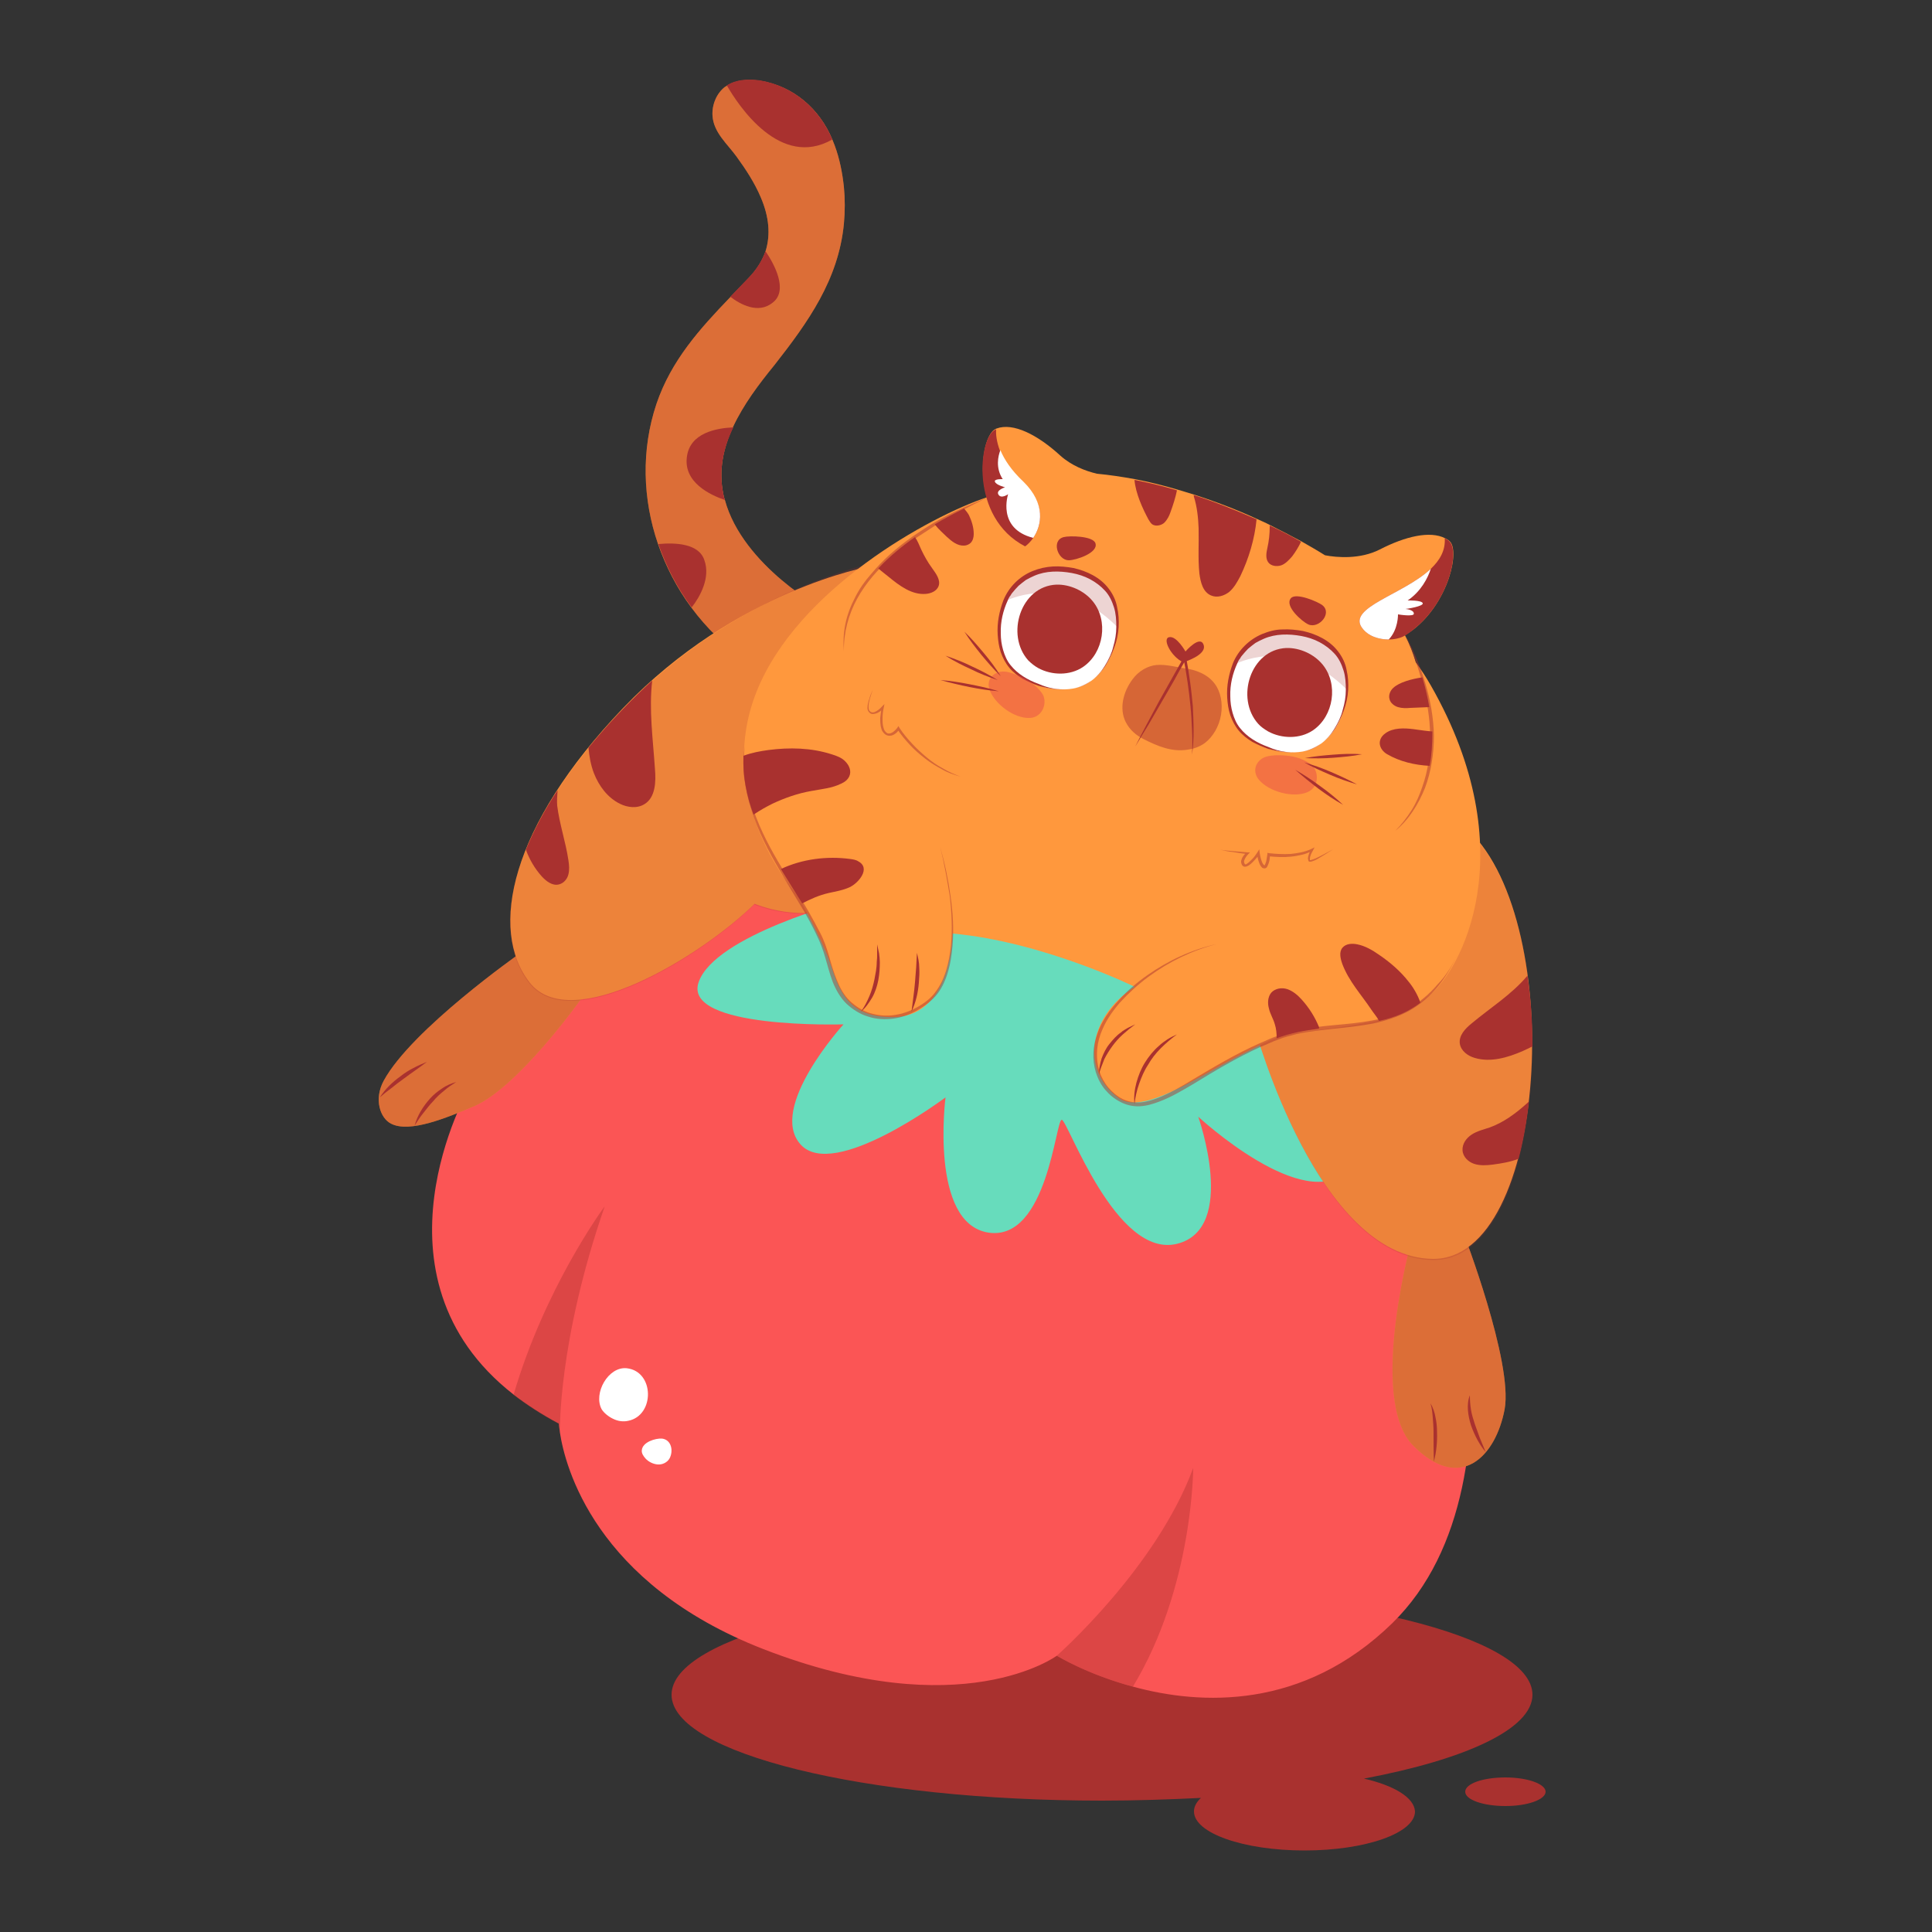 <svg xml:space="preserve" style="enable-background:new 0 0 500 500;" viewBox="0 0 500 500" y="0px" x="0px"
     xmlns="http://www.w3.org/2000/svg" id="图层_1" version="1.0">
<rect x="0" y="0" width="500" height="500" fill="#333333" stroke="none"/>
<style type="text/css">
	.st0{fill:#A9312F;}
	.st1{fill:#FB5555;}
	.st2{fill:#FF983D;}
	.st3{opacity:0.4;fill:#A9312F;}
	.st4{fill:#67DCBC;}
	.st5{opacity:0.2;fill:#A9312F;}
	.st6{fill:#FFFFFF;}
	.st7{opacity:0.21;fill:#A9312F;}
	.st8{opacity:0.48;fill:#A9312F;}
	.st9{opacity:0.48;fill:#E54949;}
	.st10{opacity:0.48;}
	.st11{opacity:0.4;fill:#AC312F;}
</style>
<g>
	<g>
		<path d="M353,460.3c26.5-5,43.6-12.9,43.6-21.7c0-15.1-49.9-27.4-111.4-27.4c-61.5,0-111.4,12.3-111.4,27.4
			c0,15.1,49.9,27.4,111.4,27.4c8.8,0,17.3-0.3,25.6-0.7c-1.2,1.1-1.8,2.3-1.8,3.5c0,5.6,12.8,10.1,28.6,10.1
			c15.8,0,28.6-4.5,28.6-10.1C366,465.2,360.8,462.1,353,460.3z" class="st0"></path>
		<path d="M389.6,460c-5.8,0-10.4,1.6-10.4,3.7s4.7,3.7,10.4,3.7c5.8,0,10.4-1.7,10.4-3.7S395.4,460,389.6,460z" class="st0"></path>
	</g>
	<path d="M360.3,420.1c-23.1,22.5-49.6,21.2-67.1,16.4c-11.9-3.2-19.7-8-19.7-8s-24.6,18.2-75.9-1.7
		c-43.7-17-51.4-47.4-52.7-56.1v0c-0.2-1.5-0.3-2.3-0.3-2.3c-4.5-2.4-8.3-4.9-11.7-7.5c-39.3-30.7-11.6-79.1-11.6-79.1
		s22-45,61.5-57.1c39.4-12.1,87.4,1.7,87.4,1.7l101.2,71.1C371.4,297.5,399,382.3,360.3,420.1z" class="st1"></path>
	<g>
		<g>
			<path d="M378.7,319c0,0,12.9,33.5,10.7,45.7c-2.3,12.2-11.4,21.7-23.6,9.5c-12.2-12.2,0-55.2,0-55.2H378.7z" class="st2"></path>
			<path d="M378.7,319c0,0,12.9,33.5,10.7,45.7c-2.3,12.2-11.4,21.7-23.6,9.5c-12.2-12.2,0-55.2,0-55.2H378.7z" class="st3"></path>
		</g>
		<g>
			<path d="M384.5,375.8c-1.7-2-2.9-4.4-3.8-6.9c-0.4-1.3-0.7-2.6-0.8-3.9c-0.1-1.3,0-2.7,0.5-3.9
				c0,1.3,0.1,2.6,0.3,3.8c0.2,1.2,0.6,2.5,1,3.7c0.4,1.2,0.9,2.4,1.3,3.6C383.5,373.4,384,374.6,384.5,375.8z" class="st0"></path>
		</g>
		<g>
			<path d="M371.1,378.3c-0.1-2.6-0.1-5.1-0.1-7.6c0-1.3-0.1-2.5-0.2-3.8c-0.1-1.2-0.2-2.5-0.6-3.7
				c0.7,1.1,1.1,2.4,1.3,3.6c0.3,1.3,0.4,2.6,0.4,3.8C372,373.3,371.7,375.8,371.1,378.3z" class="st0"></path>
		</g>
	</g>
	<path d="M219.4,233.1c0,0-34.4,8.9-38.6,21.1c-4.2,12.2,37.5,10.9,37.5,10.9s-19.7,21.6-11.1,31.1
		c8.6,9.5,37.5-12.2,37.5-12.2s-4.2,32.6,11.1,35c15.3,2.3,17.4-29.5,19-29.2c1.6,0.3,14,36,29.8,32.1c15.8-3.9,5.5-32.9,5.5-32.9
		s27.6,25.6,38.9,13.7c11.3-12-11.1-58.3-13.9-57.7c-2.7,0.6-86.7-18.4-86.7-18.4L219.4,233.1z" class="st4"></path>
	<path d="M324.8,266.3c0,0,16.2,59.2,46,59.5c29.8,0.3,34.7-86.5,9.4-110.8C354.9,190.7,324.8,266.3,324.8,266.3z" class="st2"></path>
	<g>
		<g>
			<path d="M189.7,110.5c-2.5,5.4-3.8,11.2-2.5,17.4c0.1,0.5,0.2,1,0.4,1.5c4.6,17,25.7,28.7,26.6,28.7l-20.7,13
				c-0.1-0.1-0.2-0.1-0.3-0.2c-5.6-3.7-10.4-8.4-14.3-13.7c-3.7-5-6.6-10.6-8.6-16.4c-4-11.6-4.4-24.4-0.4-36.3
				c3.8-11.2,11.2-19.4,19.1-27.6c1.6-1.7,3.3-3.4,4.9-5.1c2-2.1,3.4-4.4,4.2-6.7c1.4-4.4,0.9-9.1-1.2-14c-1.6-3.8-3.9-7.3-6.3-10.6
				c-2.4-3.3-5.9-6.2-6.2-10.5c-0.2-2.8,1-5.8,3.2-7.5c0.2-0.1,0.3-0.2,0.5-0.3c2.5-1.6,5.6-1.7,8.6-1.3c8.7,1.4,15.4,7.3,18.7,15.2
				c0.2,0.5,0.4,1,0.6,1.5c1.3,3.5,2,7.1,2.4,10.8c0.3,3.1,0.3,6.3,0,9.5c-1.4,14.5-9.3,25.5-18,36.6
				C196.4,99.4,192.4,104.7,189.7,110.5z" class="st2"></path>
			<path d="M189.7,110.5c-2.5,5.4-3.8,11.2-2.5,17.4c0.1,0.5,0.2,1,0.4,1.5c4.6,17,25.7,28.7,26.6,28.7l-20.7,13
				c-0.1-0.1-0.2-0.1-0.3-0.2c-5.6-3.7-10.4-8.4-14.3-13.7c-3.7-5-6.6-10.6-8.6-16.4c-4-11.6-4.4-24.4-0.4-36.3
				c3.8-11.2,11.2-19.4,19.1-27.6c1.6-1.7,3.3-3.4,4.9-5.1c2-2.1,3.4-4.4,4.2-6.7c1.4-4.4,0.9-9.1-1.2-14c-1.6-3.8-3.9-7.3-6.3-10.6
				c-2.4-3.3-5.9-6.2-6.2-10.5c-0.2-2.8,1-5.8,3.2-7.5c0.2-0.1,0.3-0.2,0.5-0.3c2.5-1.6,5.6-1.7,8.6-1.3c8.7,1.4,15.4,7.3,18.7,15.2
				c0.2,0.5,0.4,1,0.6,1.5c1.3,3.5,2,7.1,2.4,10.8c0.3,3.1,0.3,6.3,0,9.5c-1.4,14.5-9.3,25.5-18,36.6
				C196.4,99.4,192.4,104.7,189.7,110.5z" class="st3"></path>
		</g>
		<path d="M179,157.2c-3.7-5-6.6-10.6-8.6-16.4c4.3-0.4,10.5-0.2,11.9,4.2C183.9,149.5,181.2,154.4,179,157.2z" class="st0"></path>
		<path d="M187.2,127.9c0.1,0.5,0.2,1,0.4,1.5c-3.8-1.3-10.9-4.6-9.8-11.4c0.9-5.9,7.4-7.2,12-7.4
			C187.2,115.9,185.9,121.7,187.2,127.9z" class="st0"></path>
		<path d="M200,78.3c-3.8,3.1-8.5,0.4-11-1.5c1.6-1.7,3.3-3.4,4.9-5.1c2-2.1,3.4-4.4,4.2-6.7
			C200.3,68.2,204.1,75.1,200,78.3z" class="st0"></path>
		<path d="M215.4,36.1c-13.5,7.7-24.3-8.8-27.3-14c2.5-1.6,5.6-1.7,8.6-1.3C205.4,22.3,212.1,28.2,215.4,36.1z" class="st0"></path>
	</g>
	<g>
		<g>
			<path d="M150.2,258.8l-15.6-12.1c0,0-28.1,19.7-35.3,33c-2.6,4.8-0.9,9.7,1.9,11.1c4.8,2.5,14.4-1.5,21.7-4.6
				C134.2,281.2,150.2,258.8,150.2,258.8z" class="st2"></path>
			<path d="M150.2,258.8l-15.6-12.1c0,0-28.1,19.7-35.3,33c-2.6,4.8-0.9,9.7,1.9,11.1c4.8,2.5,14.4-1.5,21.7-4.6
				C134.2,281.2,150.2,258.8,150.2,258.8z" class="st3"></path>
		</g>
		<g>
			<path d="M107.3,291.3c0.7-2.6,2.2-5,4-7c0.9-1,2-1.9,3.1-2.6c1.1-0.8,2.4-1.3,3.7-1.7c-1.1,0.7-2.2,1.4-3.2,2.3
				c-1,0.8-2,1.7-2.8,2.7c-0.9,0.9-1.7,2-2.5,3C108.7,289.1,108,290.2,107.3,291.3z" class="st0"></path>
		</g>
		<g>
			<path d="M98.3,284c1.4-2.2,3.3-4,5.4-5.5c1-0.8,2.1-1.5,3.3-2.1c1.1-0.6,2.3-1.1,3.5-1.6c-2.1,1.6-4.2,3-6.2,4.5
				c-1,0.7-2,1.5-3,2.3C100.2,282.4,99.2,283.2,98.3,284z" class="st0"></path>
		</g>
	</g>
	<path d="M225.1,146.6c0,0-34.5,6-63.8,36.6s-34.9,57.5-24.2,71.1c10.7,13.6,44.1-6.6,58.2-20.4c0,0,12.6,5.4,23.1,0
		c10.6-5.4-8.3-28.2-8.3-28.2L225.1,146.6z" class="st2"></path>
	<path d="M396.6,270.8c0,4.8-0.3,9.6-0.8,14.2c-0.6,5.3-1.5,10.3-2.7,14.9c-4,15.3-11.5,26.3-22.2,26.2
		c-29.8-0.3-46-59.5-46-59.5s30-75.5,55.4-51.3c8,7.7,13,21.7,15.1,37.2C396.2,258.5,396.6,264.7,396.6,270.8z" class="st5"></path>
	<path d="M210,205.9c0,0,18.9,22.9,8.3,28.2s-23.1,0-23.1,0c-14.2,13.9-47.5,34-58.2,20.4c-6.1-7.8-6.9-19.9-0.9-34.6
		c2-4.9,4.7-10.1,8.2-15.4c2.3-3.5,5-7.2,8-10.9c2.7-3.3,5.7-6.7,9-10.1c2.5-2.6,5-5,7.5-7.3c27.4-24.4,56.5-30.3,56.5-30.3
		L210,205.9z" class="st5"></path>
	<path d="M370.3,177.4c-1.2-2.1-2.5-4.1-3.9-6c-0.7-2.4-1.6-4.7-2.8-7c0.8-0.5,1.5-1,2.2-1.5
		c9.2-7.2,12.1-20.6,9.3-22.9c-0.3-0.3-0.7-0.5-1.1-0.7c-3.9-2-10.3-0.5-16.9,2.9c-5.1,2.6-11.1,2.1-14.2,1.5
		c-1.9-1.2-4-2.4-6.1-3.6c-2.6-1.4-5.3-2.8-8.1-4.2c-1.1-0.6-2.3-1.1-3.4-1.6c-5.2-2.4-10.7-4.5-16.3-6.3c-1.4-0.4-2.8-0.9-4.3-1.3
		c-3.7-1.1-7.4-2-11-2.7c-3.3-0.6-6.6-1.1-9.8-1.4c-3-0.7-6.6-2.1-9.5-4.7c-5.9-5.4-12.2-8.6-16.5-7c-0.1,0-0.2,0.1-0.2,0.1
		c-2.7,1.1-4.6,9.7-2.3,17.7c-14.7,4.9-49,23.7-59.6,50.3c-11.4,28.6,10.7,52.9,10.7,52.9s4.5,7.9,7.3,14.6
		c2.9,6.7,3.4,17.3,18,16.7c14.6-0.6,14.7-21.6,14.7-21.6c23.4,2.1,47.2,13.8,47.2,13.8c-12.9,8.2-13.5,22.4-4,28.9
		c5.3,3.6,16.5-3.1,26.7-8.8c8.1-4.5,15.9-7.9,15.9-7.9c31.7-3.5,31.5-5.4,37.5-9.9C377.9,251.5,394.9,220.5,370.3,177.4z" class="st2"></path>
	<g>
		<g>
			<path d="M337.1,194.5c-5.2,0.9-11.9-1-15.6-4.8c-0.8-0.8-1.5-1.7-2-2.8c-2.2-4.5-1.8-10.6,0.2-15.1
				c0-0.1,0.1-0.2,0.1-0.3c2.1-4.5,6.6-7.5,11.6-7.9c5.8-0.4,13.2,1.8,15.8,7.5c1,2.2,1.5,4.8,1.3,7.5l0,0
				C348.4,185.7,344.1,193.3,337.1,194.5z" class="st6"></path>
			<path d="M337.1,194.5c-3,0.5-6,0.1-8.9-0.7c-1.4-0.5-2.8-1.1-4.1-1.8c-1.3-0.8-2.5-1.7-3.5-2.9c-1-1.2-1.7-2.6-2.2-4
				c-0.5-1.5-0.7-3-0.8-4.5c-0.2-3.1,0.4-6.1,1.5-9l0,0c1.4-3.4,4.2-6.1,7.5-7.5c1.7-0.7,3.5-1.2,5.3-1.2c1.8-0.1,3.6,0.1,5.3,0.4
				c3.5,0.8,6.9,2.4,9.1,5.3c1.1,1.4,1.9,3.1,2.2,4.8c0.4,1.7,0.5,3.5,0.4,5.2l-0.2-0.3l0,0l0.2,0.1l0,0.2c-0.1,1.8-0.5,3.5-1.1,5.2
				c-0.6,1.7-1.4,3.3-2.3,4.8c-1,1.5-2.2,2.8-3.6,3.8C340.5,193.5,338.9,194.2,337.1,194.5z M337.1,194.5c1.7-0.3,3.4-1.1,4.8-2.1
				c1.4-1,2.6-2.4,3.5-3.9c0.9-1.5,1.7-3.1,2.1-4.8c0.5-1.7,0.8-3.4,0.8-5.2l0.2,0.3l0,0l-0.2-0.1l0-0.2c0-1.7-0.1-3.4-0.6-5
				c-0.5-1.6-1.2-3.1-2.3-4.3c-1.1-1.2-2.4-2.2-3.9-3c-1.5-0.8-3.1-1.3-4.7-1.6c-3.3-0.6-6.7-0.6-9.7,0.7c-0.7,0.3-1.5,0.7-2.2,1.1
				c-0.7,0.5-1.3,1-1.9,1.5c-0.6,0.6-1.1,1.2-1.6,1.8c-0.3,0.3-0.4,0.7-0.7,1c-0.2,0.3-0.4,0.7-0.5,1l0,0c-1.2,2.6-1.9,5.5-1.8,8.5
				c0,1.5,0.2,2.9,0.6,4.3c0.4,1.4,1,2.8,1.9,3.9c1.8,2.3,4.5,3.9,7.3,4.9C331.1,194.6,334.2,195,337.1,194.5z" class="st0"></path>
		</g>
		<path d="M328.2,189.3c3.5,1.9,8.2,2,11.6-0.3c5.4-3.7,6.6-12,2.5-17c-2.2-2.7-5.9-4.4-9.4-4.3
			c-9.3,0.4-13.2,13-7.3,19.6C326.3,188.1,327.2,188.7,328.2,189.3z" class="st0"></path>
		<path d="M348.7,178.6c-13.6-13.7-27.2-7.6-28.9-6.8c0-0.1,0.1-0.2,0.1-0.3c2.1-4.5,6.6-7.5,11.6-7.9
			c5.8-0.4,13.2,1.8,15.8,7.5C348.4,173.3,348.8,175.9,348.7,178.6z" class="st7"></path>
	</g>
	<g>
		<g>
			<path d="M277.7,178.2c-5.2,0.9-11.9-1-15.6-4.8c-0.8-0.8-1.5-1.7-2-2.8c-2.2-4.5-1.8-10.6,0.2-15.1
				c0-0.1,0.1-0.2,0.1-0.3c2.1-4.5,6.6-7.5,11.6-7.9c5.8-0.4,13.2,1.8,15.8,7.5c1,2.2,1.5,4.8,1.3,7.5l0,0
				C288.9,169.4,284.7,177,277.7,178.2z" class="st6"></path>
			<path d="M277.7,178.2c-3,0.5-6,0.1-8.9-0.7c-1.4-0.5-2.8-1.1-4.1-1.8c-1.3-0.8-2.5-1.7-3.5-2.9c-1-1.2-1.7-2.6-2.2-4
				c-0.5-1.5-0.7-3-0.8-4.5c-0.2-3.1,0.4-6.1,1.5-9l0,0c1.4-3.4,4.1-6.1,7.5-7.5c1.7-0.7,3.5-1.1,5.3-1.2c1.8-0.1,3.6,0.1,5.3,0.4
				c3.5,0.8,6.9,2.4,9.1,5.3c1.1,1.4,1.9,3.1,2.2,4.8c0.4,1.7,0.5,3.5,0.4,5.2l-0.2-0.3l0,0l0.2,0.1l0,0.2c-0.1,1.8-0.5,3.6-1.1,5.2
				c-0.6,1.7-1.4,3.3-2.3,4.8c-1,1.5-2.2,2.8-3.6,3.8C281.1,177.2,279.4,177.9,277.7,178.2z M277.7,178.2c1.7-0.3,3.4-1.1,4.8-2.1
				c1.4-1,2.6-2.4,3.5-3.9c0.9-1.5,1.7-3.1,2.1-4.8c0.5-1.7,0.8-3.4,0.8-5.2l0.2,0.3l0,0l-0.2-0.1l0-0.2c0-1.7-0.1-3.4-0.6-5
				c-0.5-1.6-1.2-3.1-2.3-4.3c-1.1-1.2-2.4-2.2-3.9-3c-1.5-0.8-3.1-1.3-4.7-1.6c-3.3-0.6-6.7-0.6-9.7,0.7c-0.7,0.3-1.5,0.7-2.2,1.1
				c-0.7,0.5-1.3,1-1.9,1.5c-0.6,0.6-1.1,1.2-1.6,1.8c-0.3,0.3-0.4,0.7-0.7,1c-0.2,0.3-0.4,0.7-0.5,1l0,0c-1.2,2.6-1.9,5.5-1.8,8.5
				c0,1.5,0.2,2.9,0.6,4.3c0.4,1.4,1,2.8,1.9,3.9c1.8,2.3,4.5,3.9,7.3,4.9C271.7,178.3,274.7,178.7,277.7,178.2z" class="st0"></path>
		</g>
		<path d="M268.7,172.9c3.5,1.9,8.2,2,11.6-0.3c5.4-3.7,6.6-12,2.5-17c-2.2-2.7-5.9-4.4-9.4-4.3
			c-9.3,0.4-13.2,13-7.3,19.6C266.9,171.7,267.8,172.4,268.7,172.9z" class="st0"></path>
		<path d="M289.2,162.3c-13.6-13.7-27.2-7.6-28.9-6.8c0-0.1,0.1-0.2,0.1-0.3c2.1-4.5,6.6-7.5,11.6-7.9
			c5.8-0.4,13.2,1.8,15.8,7.5C288.9,157,289.4,159.6,289.2,162.3z" class="st7"></path>
	</g>
	<path d="M306.8,168.6c0,0-2.3-4.1-4.2-3.7c-1.9,0.3,0.4,5,3.6,6.5c0,0,6.2-1.8,5.3-4.5
		C310.6,164.2,306.8,168.6,306.8,168.6z" class="st0"></path>
	<path d="M365.8,162.9C365.8,162.9,365.8,162.9,365.8,162.9c-0.1,0.1-1.2,1.1-2.8,1.9c0,0,0,0,0,0
		c-0.9,0.4-2.2,0.7-3.6,0.7c-2.5,0-5.3-0.8-6.9-3c-3.9-5.3,10.7-8.6,17.8-15.3c2.3-2.2,3.8-4.7,3.6-7.9c0.4,0.2,0.8,0.4,1.1,0.7
		C377.9,142.4,375,155.7,365.8,162.9z" class="st0"></path>
	<path d="M265.3,141.4c-14.5-7.5-12-28.4-7.7-30.2c0.1,0,0.2-0.1,0.2-0.1c-0.1,1.3,0.1,3.2,1,5.6c1,2.4,2.8,5.2,6,8.2
		c5.9,5.6,4.8,11.1,2.6,14.3C266.8,140.1,266,140.9,265.3,141.4z" class="st0"></path>
	<path d="M361.8,159c0,0,0.1,3.9-2.4,6.5c-2.5,0-5.3-0.8-6.9-3c-3.9-5.3,10.7-8.6,17.8-15.3c-0.8,2.4-2.5,5.8-6,8.2
		c0,0,3.6-0.1,3.9,0.7c0.3,0.8-4.2,1.5-4.5,1.5c0.2,0,2.2,0.2,2.2,1.2C366,159.7,361.8,159,361.8,159z" class="st6"></path>
	<path d="M267.4,139.2c-9.5-2.4-6.5-11.3-6.5-11.3s-1.8,1.3-2.5,0.1c-0.7-1.1,1.5-1.8,1.7-1.9c-0.1,0-2.3-0.6-2.6-1.4
		c-0.4-0.8,2-0.7,2-0.7c-1.9-2.9-1.2-6-0.6-7.5c1,2.4,2.8,5.2,6,8.2C270.7,130.4,269.6,136,267.4,139.2z" class="st6"></path>
	<path d="M318.1,153.2c-1.3,1-3.1,1.6-4.7,0.9c-2.1-0.9-2.7-3.4-3-5.7c-0.4-3.9-0.1-7.8-0.2-11.7
		c-0.1-2.7-0.4-5.5-1.2-8.1c0-0.2-0.1-0.3-0.1-0.5c5.6,1.8,11,4,16.3,6.3c-0.5,5.1-2,10.1-4.2,14.7
		C320.2,150.6,319.4,152.1,318.1,153.2z" class="st0"></path>
	<path d="M331.6,146.3c-1.2,0.4-2.7,0.2-3.4-0.8c-0.7-1-0.5-2.4-0.2-3.7c0.4-1.8,0.6-3.6,0.6-5.4c0-0.1,0-0.3,0-0.4
		c2.8,1.3,5.5,2.7,8.1,4.2c-0.6,1.3-1.4,2.6-2.3,3.8C333.6,144.9,332.7,145.9,331.6,146.3z" class="st0"></path>
	<path d="M301.3,135.3c-0.8,0.7-2.2,1-3.1,0.4c-0.4-0.3-0.7-0.8-1-1.3c-1.5-2.8-3.3-6.7-3.6-10.2
		c3.6,0.7,7.4,1.6,11,2.7c-0.4,1.9-1,3.8-1.7,5.7C302.6,133.5,302.1,134.5,301.3,135.3z" class="st0"></path>
	<path d="M299.3,172.1c-2.2,0.2-4.6,1.5-6.2,3.7c-2.4,3.2-3.5,7.5-1.8,11c1.1,2.2,2.9,3.6,4.7,4.5
		c3.6,1.8,7.3,3.4,11.4,2.7c1.5-0.2,3-0.7,4.4-1.7c2.1-1.6,3.7-4.3,4.2-7.3c0.5-3-0.1-6-1.6-8c-1.8-2.5-5-3.7-7.7-4
		C304.4,172.6,301.7,171.9,299.3,172.1z" class="st8"></path>
	<path d="M327.8,195.8c-2.6,0.7-4,3.6-2,6c2.6,3.1,8.9,4.8,12.6,3.2c3.2-1.4,3-5.8,0.6-7.4c-2.1-1.4-4.5-2-6.9-2.1
		C330.9,195.4,329.3,195.4,327.8,195.8z" class="st9"></path>
	<path d="M260,173.8c-2.6-0.2-4.9,1.9-3.9,4.7c1.3,3.7,6.4,7.5,10.4,7.3c3.4-0.1,4.8-4.2,3.1-6.5
		c-1.4-1.9-3.4-3.3-5.6-4.3C262.9,174.6,261.4,173.9,260,173.8z" class="st9"></path>
	<path d="M315.8,219.9c1.2,0.2,2.4,0.3,3.6,0.4c1.2,0.1,2.4,0.2,3.6,0.3l0.5,0l-0.4,0.4c-0.5,0.5-0.9,1.1-1.1,1.7
		c-0.1,0.3,0,0.6,0.1,0.8c0.1,0.1,0.1,0.2,0.2,0.2c0.1,0,0.2,0,0.3-0.1c0.5-0.3,1-0.8,1.5-1.3c0.5-0.5,0.9-1.1,1.3-1.7l0.5-0.8
		l0.1,0.9c0.1,0.6,0.2,1.2,0.4,1.8c0.2,0.6,0.4,1.2,0.8,1.4c0.1,0.1,0.1,0,0.1,0c0,0,0.1-0.1,0.1-0.2c0.1-0.2,0.2-0.5,0.3-0.8
		c0.1-0.6,0.2-1.2,0.3-1.8l0-0.4l0.4,0.1c1.8,0.2,3.7,0.3,5.6,0.2c1.9-0.2,3.7-0.5,5.4-1.3l0.8-0.4l-0.4,0.8
		c-0.4,0.7-0.8,1.4-0.8,2.2c0,0.1,0,0.2,0,0.3c0,0.1,0,0,0,0c0,0,0,0,0,0c0.1,0,0.3,0,0.5-0.1c0.4-0.1,0.8-0.3,1.1-0.4
		c1.5-0.7,2.9-1.5,4.4-2.3c-1.4,0.9-2.8,1.8-4.2,2.6c-0.4,0.2-0.8,0.4-1.2,0.5c-0.2,0.1-0.4,0.1-0.7,0.1c-0.1,0-0.2-0.1-0.2-0.1
		c-0.1-0.1-0.1-0.2-0.1-0.2c0-0.1,0-0.2-0.1-0.4c0-0.9,0.4-1.7,0.8-2.5l0.4,0.4c-0.9,0.4-1.8,0.8-2.7,1c-0.9,0.2-1.9,0.4-2.9,0.5
		c-1.9,0.2-3.8,0.1-5.8-0.1l0.4-0.3c-0.1,0.7-0.1,1.3-0.3,1.9c-0.1,0.3-0.2,0.6-0.4,1c-0.1,0.2-0.2,0.4-0.5,0.5
		c-0.3,0.1-0.6,0-0.8-0.1c-0.6-0.5-0.8-1.2-1-1.8c-0.2-0.6-0.3-1.3-0.4-1.9l0.6,0.2c-0.4,0.6-0.9,1.2-1.4,1.7
		c-0.5,0.5-1,1.1-1.8,1.4c-0.2,0.1-0.4,0.1-0.7,0.1c-0.3-0.1-0.5-0.3-0.6-0.5c-0.2-0.4-0.3-0.9-0.1-1.3c0.2-0.8,0.8-1.4,1.3-1.9
		l0.1,0.4c-1.2-0.1-2.4-0.3-3.6-0.5C318.1,220.4,317,220.2,315.8,219.9z" class="st8"></path>
	<path d="M225.9,178.5c-0.3,0.8-0.6,1.6-0.8,2.4c-0.2,0.8-0.4,1.6-0.3,2.4c0,0.4,0.2,0.7,0.5,0.9c0.3,0.2,0.6,0.2,1,0.1
		c0.7-0.3,1.4-0.8,1.9-1.4l0.7-0.7l-0.2,1c-0.2,0.9-0.3,1.8-0.3,2.7c0,0.9,0,1.8,0.3,2.6c0.1,0.4,0.3,0.7,0.6,1
		c0.3,0.3,0.6,0.4,1,0.3c0.7-0.1,1.4-0.8,1.9-1.4l0.3-0.5l0.3,0.5c0.9,1.4,2,2.7,3.2,4c1.2,1.3,2.4,2.4,3.7,3.5
		c1.3,1.1,2.7,2.1,4.2,2.9c1.5,0.9,3.1,1.6,4.7,2.2c-1.7-0.5-3.3-1-4.8-1.9c-1.5-0.8-3-1.7-4.4-2.8c-1.4-1.1-2.7-2.2-3.9-3.5
		c-1.2-1.3-2.3-2.6-3.3-4.1l0.6,0c-0.3,0.4-0.6,0.8-1,1.1c-0.4,0.3-0.9,0.6-1.4,0.6c-0.6,0.1-1.2-0.2-1.5-0.5
		c-0.4-0.4-0.7-0.8-0.8-1.3c-0.3-0.9-0.3-1.9-0.3-2.8c0.1-0.9,0.2-1.8,0.4-2.8l0.5,0.3c-0.6,0.6-1.3,1.2-2.2,1.4
		c-0.4,0.1-1,0.2-1.4-0.2c-0.4-0.3-0.6-0.8-0.6-1.2c0-0.9,0.2-1.7,0.5-2.5C225.2,180,225.5,179.3,225.9,178.5z" class="st8"></path>
	<path d="M293.8,193.2c1-2,2-3.9,3-5.8l3.1-5.8l3.2-5.7c1.1-1.9,2.1-3.8,3.2-5.7l0.5-0.9l0.2,1c0.4,2.1,0.7,4.1,1,6.2
		c0.3,2.1,0.5,4.2,0.7,6.2c0.1,2.1,0.2,4.2,0.2,6.3c0,2.1-0.1,4.2-0.4,6.3c0.1-2.1,0.1-4.2,0-6.3c-0.1-2.1-0.2-4.2-0.4-6.2
		c-0.4-4.1-1-8.3-1.8-12.4l0.7,0.1c-1.1,1.9-2.2,3.8-3.2,5.7l-3.3,5.7l-3.3,5.7C296,189.5,294.9,191.4,293.8,193.2z" class="st0"></path>
	<g>
		<path d="M335.2,199.2c2.2,1.3,4.4,2.7,6.4,4.2c2.1,1.5,4.1,3.1,6,4.9c-2.3-1.3-4.4-2.7-6.4-4.2
			C339.1,202.5,337.1,200.9,335.2,199.2z" class="st0"></path>
		<path d="M351.2,203c-2.4-0.7-4.7-1.5-7-2.5c-2.3-1-4.6-2-6.7-3.2c2.4,0.7,4.7,1.5,7,2.5
			C346.8,200.8,349,201.8,351.2,203z" class="st0"></path>
		<path d="M352.5,195.2c-2.5,0.5-4.9,0.7-7.4,0.9c-2.5,0.2-4.9,0.2-7.4,0.1c2.5-0.5,4.9-0.7,7.4-0.9
			C347.5,195.1,350,195,352.5,195.2z" class="st0"></path>
	</g>
	<g>
		<path d="M258.5,178.9c-2.6-0.2-5.1-0.6-7.6-1.1c-2.5-0.5-5-1.1-7.5-1.8c2.6,0.2,5.1,0.6,7.6,1.1
			C253.5,177.6,256,178.1,258.5,178.9z" class="st0"></path>
		<path d="M244.7,169.7c2.4,0.8,4.7,1.7,6.9,2.8c2.2,1,4.5,2.2,6.6,3.5c-2.4-0.8-4.7-1.7-6.9-2.8
			C249.1,172.2,246.9,171.1,244.7,169.7z" class="st0"></path>
		<path d="M249.6,163.5c1.8,1.7,3.4,3.6,5,5.5c1.6,1.9,3.1,3.9,4.4,6c-1.8-1.7-3.4-3.6-5-5.5
			C252.4,167.5,250.9,165.6,249.6,163.5z" class="st0"></path>
	</g>
	<path d="M334.1,154.8c-1.8,2,2.9,6.1,4.5,6.8c2.7,1.2,6.3-2.9,3.6-5C341,155.7,335.4,153.3,334.1,154.8z" class="st0"></path>
	<path d="M283.5,140.6c0.8,2.5-5.1,4.4-6.9,4.4c-2.9,0-4.6-5.2-1.3-6C276.8,138.6,282.9,138.7,283.5,140.6z" class="st0"></path>
	<g class="st10">
		<path d="M377.4,246.6c-1.4,3-3,5.9-5.1,8.5c-2.1,2.6-4.6,4.8-7.6,6.5c-2.9,1.6-6.2,2.6-9.4,3.3
			c-3.3,0.6-6.6,1-9.9,1.3c-3.3,0.4-6.6,0.7-9.8,1.4c-1.6,0.4-3.2,0.8-4.7,1.4c-1.5,0.5-3,1.3-4.6,1.9c-6,2.7-11.7,6.1-17.4,9.6
			c-2.9,1.7-5.7,3.4-8.9,4.6c-1.6,0.6-3.2,1.1-5,1.2c-1.7,0.1-3.5-0.3-5-1.1c-1.6-0.8-2.9-1.9-4-3.2c-1.1-1.3-1.9-2.9-2.4-4.5
			c-1-3.3-0.8-6.8,0.4-10c1.1-3.2,3.1-6,5.4-8.5c2.2-2.5,4.8-4.7,7.5-6.6c5.4-3.8,11.6-6.7,18.1-8.1c-6.4,1.6-12.5,4.6-17.8,8.5
			c-2.7,2-5.1,4.2-7.3,6.6c-2.2,2.5-4,5.2-5.1,8.3c-1.1,3.1-1.2,6.4-0.3,9.5c0.5,1.5,1.3,3,2.3,4.2c1,1.2,2.3,2.3,3.7,3
			c1.4,0.7,3,1,4.6,0.9c1.6-0.1,3.1-0.6,4.7-1.2c3-1.2,5.9-2.9,8.7-4.6c5.7-3.4,11.4-6.8,17.5-9.5c1.5-0.6,3-1.4,4.6-1.9
			c1.6-0.6,3.2-1,4.8-1.4c3.3-0.7,6.6-1.1,9.9-1.4c3.3-0.3,6.6-0.6,9.8-1.2c3.2-0.6,6.4-1.5,9.3-3.1c2.9-1.5,5.5-3.7,7.6-6.2
			C374.3,252.5,376,249.6,377.4,246.6z" class="st0"></path>
	</g>
	<g class="st10">
		<path d="M243.3,219.2c1.2,4.1,2.1,8.4,2.7,12.7c0.6,4.3,0.9,8.6,0.5,13c-0.2,2.2-0.5,4.3-1.1,6.4
			c-0.6,2.1-1.5,4.2-2.8,5.9c-1.4,1.8-3.2,3.1-5.1,4.2c-1.9,1.1-4,1.9-6.2,2.2c-2.2,0.3-4.5,0.2-6.6-0.5c-2.1-0.6-4.1-1.9-5.7-3.4
			c-1.6-1.6-2.7-3.6-3.5-5.6c-0.8-2.1-1.3-4.2-1.9-6.2c-0.6-2.1-1.3-4-2.3-6c-0.9-1.9-1.9-3.8-3-5.7c-2.2-3.7-4.5-7.4-6.6-11.1l0,0
			c-2.9-4.9-5.5-10-7.2-15.4c-0.9-2.7-1.5-5.5-1.9-8.3c-0.2-1.4-0.2-2.8-0.2-4.2c0-1.4,0.2-2.8,0.3-4.2c-0.2,2.8-0.2,5.7,0.2,8.4
			c0.4,2.8,1.1,5.5,2.1,8.2c1.8,5.3,4.5,10.3,7.4,15.1l0,0c2.3,3.7,4.6,7.3,6.8,11.1c1.1,1.9,2.1,3.8,3.1,5.7c1,1.9,1.7,4,2.3,6.1
			c0.6,2.1,1.2,4.2,2,6.1c0.8,2,1.8,3.8,3.3,5.3c1.5,1.4,3.3,2.6,5.3,3.2c2,0.6,4.1,0.8,6.2,0.5c2.1-0.3,4.1-1,5.9-2
			c1.8-1,3.6-2.3,4.8-4c2.6-3.4,3.5-7.7,4-11.9c0.4-4.3,0.2-8.6-0.3-12.9C245.1,227.7,244.4,223.4,243.3,219.2z" class="st0"></path>
	</g>
	<g>
		<path d="M222.8,261.8c0.9-1.2,1.6-2.6,2.2-4c0.6-1.4,1-2.9,1.3-4.3c0.1-0.7,0.3-1.5,0.4-2.2c0.1-0.7,0.2-1.5,0.2-2.3
			c0.1-0.8,0.1-1.5,0.1-2.3c0-0.8,0-1.5,0-2.3c0.2,0.8,0.3,1.5,0.5,2.3c0.1,0.8,0.2,1.6,0.2,2.3c0,1.6-0.1,3.1-0.4,4.7
			c-0.3,1.5-0.8,3.1-1.6,4.5C224.9,259.5,224,260.9,222.8,261.8z" class="st0"></path>
	</g>
	<g>
		<path d="M235.9,261.8c0.3-2.6,0.7-5.1,0.9-7.6c0.1-1.3,0.2-2.5,0.3-3.8c0.1-1.3,0.1-2.5,0.2-3.8
			c0.3,1.2,0.6,2.5,0.6,3.8c0.1,1.3,0,2.6-0.1,3.9C237.6,256.9,237,259.5,235.9,261.8z" class="st0"></path>
	</g>
	<g>
		<path d="M293.6,285.8c-0.2-1.9,0-3.7,0.5-5.6c0.5-1.8,1.2-3.6,2.2-5.2c1-1.6,2.2-3.1,3.6-4.3c0.7-0.7,1.5-1.2,2.2-1.7
			c0.8-0.5,1.6-0.9,2.5-1.3c-1.5,1.1-2.9,2.3-4.2,3.6c-1.3,1.3-2.4,2.7-3.3,4.3c-1,1.5-1.7,3.2-2.3,4.9
			C294.2,282.2,293.8,284,293.6,285.8z" class="st0"></path>
	</g>
	<g>
		<path d="M284.4,278c0-1.4,0.3-2.8,0.7-4.1c0.5-1.3,1.1-2.6,2-3.7c0.9-1.1,1.8-2.2,3-3c0.5-0.5,1.2-0.8,1.8-1.2
			c0.6-0.3,1.3-0.6,1.9-0.9c-1.1,0.8-2.2,1.7-3.2,2.6c-1,0.9-1.9,1.9-2.7,3c-0.8,1.1-1.5,2.2-2.1,3.4
			C285.3,275.4,284.8,276.6,284.4,278z" class="st0"></path>
	</g>
	<g class="st10">
		<path d="M363.7,164.3c2.1,4,3.9,8.2,5.2,12.6c1.3,4.4,2.1,8.9,2.2,13.5c0,4.6-0.7,9.2-2.3,13.5
			c-1.7,4.2-4.2,8.3-7.7,11.1c1.6-1.6,3-3.4,4.2-5.3c1.2-1.9,2.1-4,2.8-6.1c1.5-4.2,2.1-8.7,2-13.2c0-4.5-0.8-8.9-1.9-13.3
			c-0.6-2.2-1.2-4.3-2-6.5C365.5,168.5,364.6,166.4,363.7,164.3z" class="st0"></path>
	</g>
	<g class="st10">
		<path d="M218.4,168.6c-0.2-2.4-0.1-4.8,0.4-7.2c0.5-2.4,1.4-4.7,2.5-6.8c1.1-2.2,2.5-4.2,4.1-6c1.6-1.9,3.2-3.6,5-5.2
			c1.8-1.6,3.7-3.1,5.7-4.5c1-0.7,2-1.3,3-2c1-0.6,2-1.3,3.1-1.9c2.1-1.2,4.2-2.3,6.4-3.3c2.2-1,4.4-1.9,6.6-2.8
			c-4.3,2.2-8.6,4.3-12.7,6.8c-2,1.3-4,2.6-6,3.9c-1.9,1.4-3.8,2.9-5.6,4.5c-3.6,3.1-6.8,6.7-9.1,10.9
			C219.6,159,218.3,163.8,218.4,168.6z" class="st0"></path>
	</g>
	<path d="M308.8,379.9c0,0,0,30.8-15.6,56.6c-11.9-3.2-19.7-8-19.7-8S299.3,405.8,308.8,379.9z" class="st11"></path>
	<path d="M144.9,370.8c-0.2-1.5-0.3-2.3-0.3-2.3c-4.5-2.4-8.3-4.9-11.7-7.5c8-27.4,22.9-47.9,23.6-48.8
		C144.3,347.4,144.9,370.8,144.9,370.8z" class="st11"></path>
	<path d="M155.7,364.7c0.6,1,1.9,2,3,2.5c1.2,0.6,2.6,0.8,3.9,0.5c6.9-1.4,6.8-12.8-0.4-13.6
		C157.4,353.6,153.5,360.6,155.7,364.7z" class="st6"></path>
	<path d="M166.1,375.3c-0.1,0.8,0.4,1.5,0.9,2.1c0.8,0.9,2,1.5,3.2,1.6c1.2,0.1,2.5-0.5,3.1-1.6c1-1.9,0.5-4.8-2-5.1
		C169.6,372.2,166.3,373.2,166.1,375.3z" class="st6"></path>
	<path d="M219.9,229.6c-1.7,0.8-3.6,1.1-5.4,1.5c-2.6,0.6-4.8,1.6-6.9,2.7c-1.7-2.8-3.5-5.6-5.2-8.4
		c-0.1-0.2-0.2-0.4-0.3-0.5c5.5-2.6,11.9-3.4,17.9-2.6c0.7,0.1,1.5,0.2,2.1,0.6C225.5,224.7,222.1,228.6,219.9,229.6z" class="st0"></path>
	<path d="M219.8,200.9c-0.4,0.9-1.2,1.5-2.1,1.9c-2.4,1.2-5.1,1.4-7.7,1.9c-3.5,0.6-6.9,1.8-10.1,3.3
		c-1.6,0.8-3.2,1.7-4.7,2.7c-0.1,0-0.1,0.1-0.2,0.1c-1.8-4.9-2.8-10-2.6-15.2c2.1-0.8,4.3-1.2,6.5-1.5c5.4-0.7,11-0.6,16.3,1.1
		c1.3,0.4,2.7,0.9,3.6,1.9C219.8,198.1,220.4,199.6,219.8,200.9z" class="st0"></path>
	<path d="M341.4,266.2c-3.7,0.5-7.4,1.1-11,2.5c0-1.2-0.1-2.5-0.5-3.7c-0.4-1.4-1.2-2.6-1.5-4c-0.4-1.4-0.3-3,0.6-4.1
		c1-1.1,2.7-1.4,4.2-0.9c1.4,0.5,2.6,1.5,3.6,2.6c2,2.2,3.5,4.6,4.6,7.3C341.3,266.1,341.3,266.2,341.4,266.2z" class="st0"></path>
	<path d="M367.6,259.5c-3.3,2.5-6.9,3.9-10.7,4.7c-0.6-1.1-1.4-2-2-2.9c-2.6-3.9-5.8-7.3-7.5-11.8
		c-0.5-1.4-0.9-3.1,0-4.2c0.9-1.1,2.5-1.2,3.9-0.9c2,0.4,3.9,1.5,5.6,2.7c2.8,1.9,5.5,4.2,7.6,6.9
		C365.6,255.3,366.9,257.4,367.6,259.5z" class="st0"></path>
	<path d="M396.6,270.8c-0.8,0.4-1.6,0.8-2.5,1.2c-3.9,1.7-8.3,3-12.4,1.8c-1.8-0.5-3.6-1.8-3.9-3.7
		c-0.3-2.1,1.4-3.9,3-5.2c4.9-4.1,10.4-7.5,14.5-12.4C396.2,258.5,396.6,264.7,396.6,270.8z" class="st0"></path>
	<path d="M395.7,285c-0.6,5.3-1.5,10.3-2.7,14.9c-2.1,0.8-4.4,1.2-6.7,1.5c-1.6,0.2-3.3,0.3-4.8-0.2
		c-1.5-0.5-2.9-1.8-3-3.5c-0.1-1.7,1-3.2,2.4-4.1c1.4-0.9,3.1-1.3,4.6-1.8c3.6-1.3,6.7-3.6,9.5-6.1
		C395.2,285.5,395.5,285.3,395.7,285z" class="st0"></path>
	<path d="M166.8,208.1c-1.9,1.2-4.4,0.9-6.4-0.1c-3.2-1.6-5.4-4.6-6.7-7.9c-0.8-2.1-1.2-4.3-1.4-6.6
		c2.7-3.3,5.7-6.7,9-10.1c2.5-2.6,5-5,7.5-7.3c-0.9,7.5,0.2,15.3,0.7,22.9C169.8,202.4,169.6,206.4,166.8,208.1z" class="st0"></path>
	<path d="M147.1,226.3c-0.3,1.2-1.2,2.3-2.5,2.6c-1.7,0.4-3.3-0.9-4.4-2.1c-1.8-2-3.2-4.4-4.1-6.9
		c2-4.9,4.7-10.1,8.2-15.4c-0.1,1.5-0.2,2.9-0.1,4c0.6,4.8,2.2,9.4,2.9,14.1C147.3,223.9,147.4,225.1,147.1,226.3z" class="st0"></path>
	<path d="M242.9,151.7c-0.5,1.3-2,1.9-3.3,2c-3.6,0.3-6.8-2.1-9.6-4.4c-0.7-0.6-1.7-1.3-2.7-2.2
		c2.9-3.1,6.2-5.8,9.5-8.1c0.7,1,1.1,2.1,1.6,3.2c0.8,1.7,1.7,3.3,2.8,4.8C242.2,148.4,243.5,150.1,242.9,151.7z" class="st0"></path>
	<path d="M252,138.2c0,0.8-0.2,1.7-0.8,2.3c-0.4,0.4-1.1,0.7-1.7,0.7c-1.7,0.1-3.2-1.1-4.5-2.3
		c-0.8-0.8-2.1-1.9-3.1-3.2c2.8-1.7,5.4-3,7.6-4.1c0.5,0.6,1,1.2,1.3,1.8C251.5,134.9,252,136.5,252,138.2z" class="st0"></path>
	<path d="M370,198.2c-3.9-0.2-7.7-1.1-11-3c-2.2-1.3-2.7-3.8-0.5-5.4c2-1.5,4.9-1.4,7.3-1.1c0.2,0,0.5,0.1,0.7,0.1
		c1.4,0.2,2.8,0.4,4.2,0.5C370.7,192.6,370.5,195.6,370,198.2z" class="st0"></path>
	<path d="M369.9,183c-1.6,0.1-3.3,0.1-4.9,0.2c-1.1,0.1-2.2,0.1-3.2-0.2c-1-0.3-2-1.1-2.2-2.1c-0.3-1,0.2-2.2,1-2.9
		c1.5-1.4,4.7-2.3,7.5-2.7C368.9,178,369.5,180.6,369.9,183z" class="st0"></path>
</g>
</svg>
